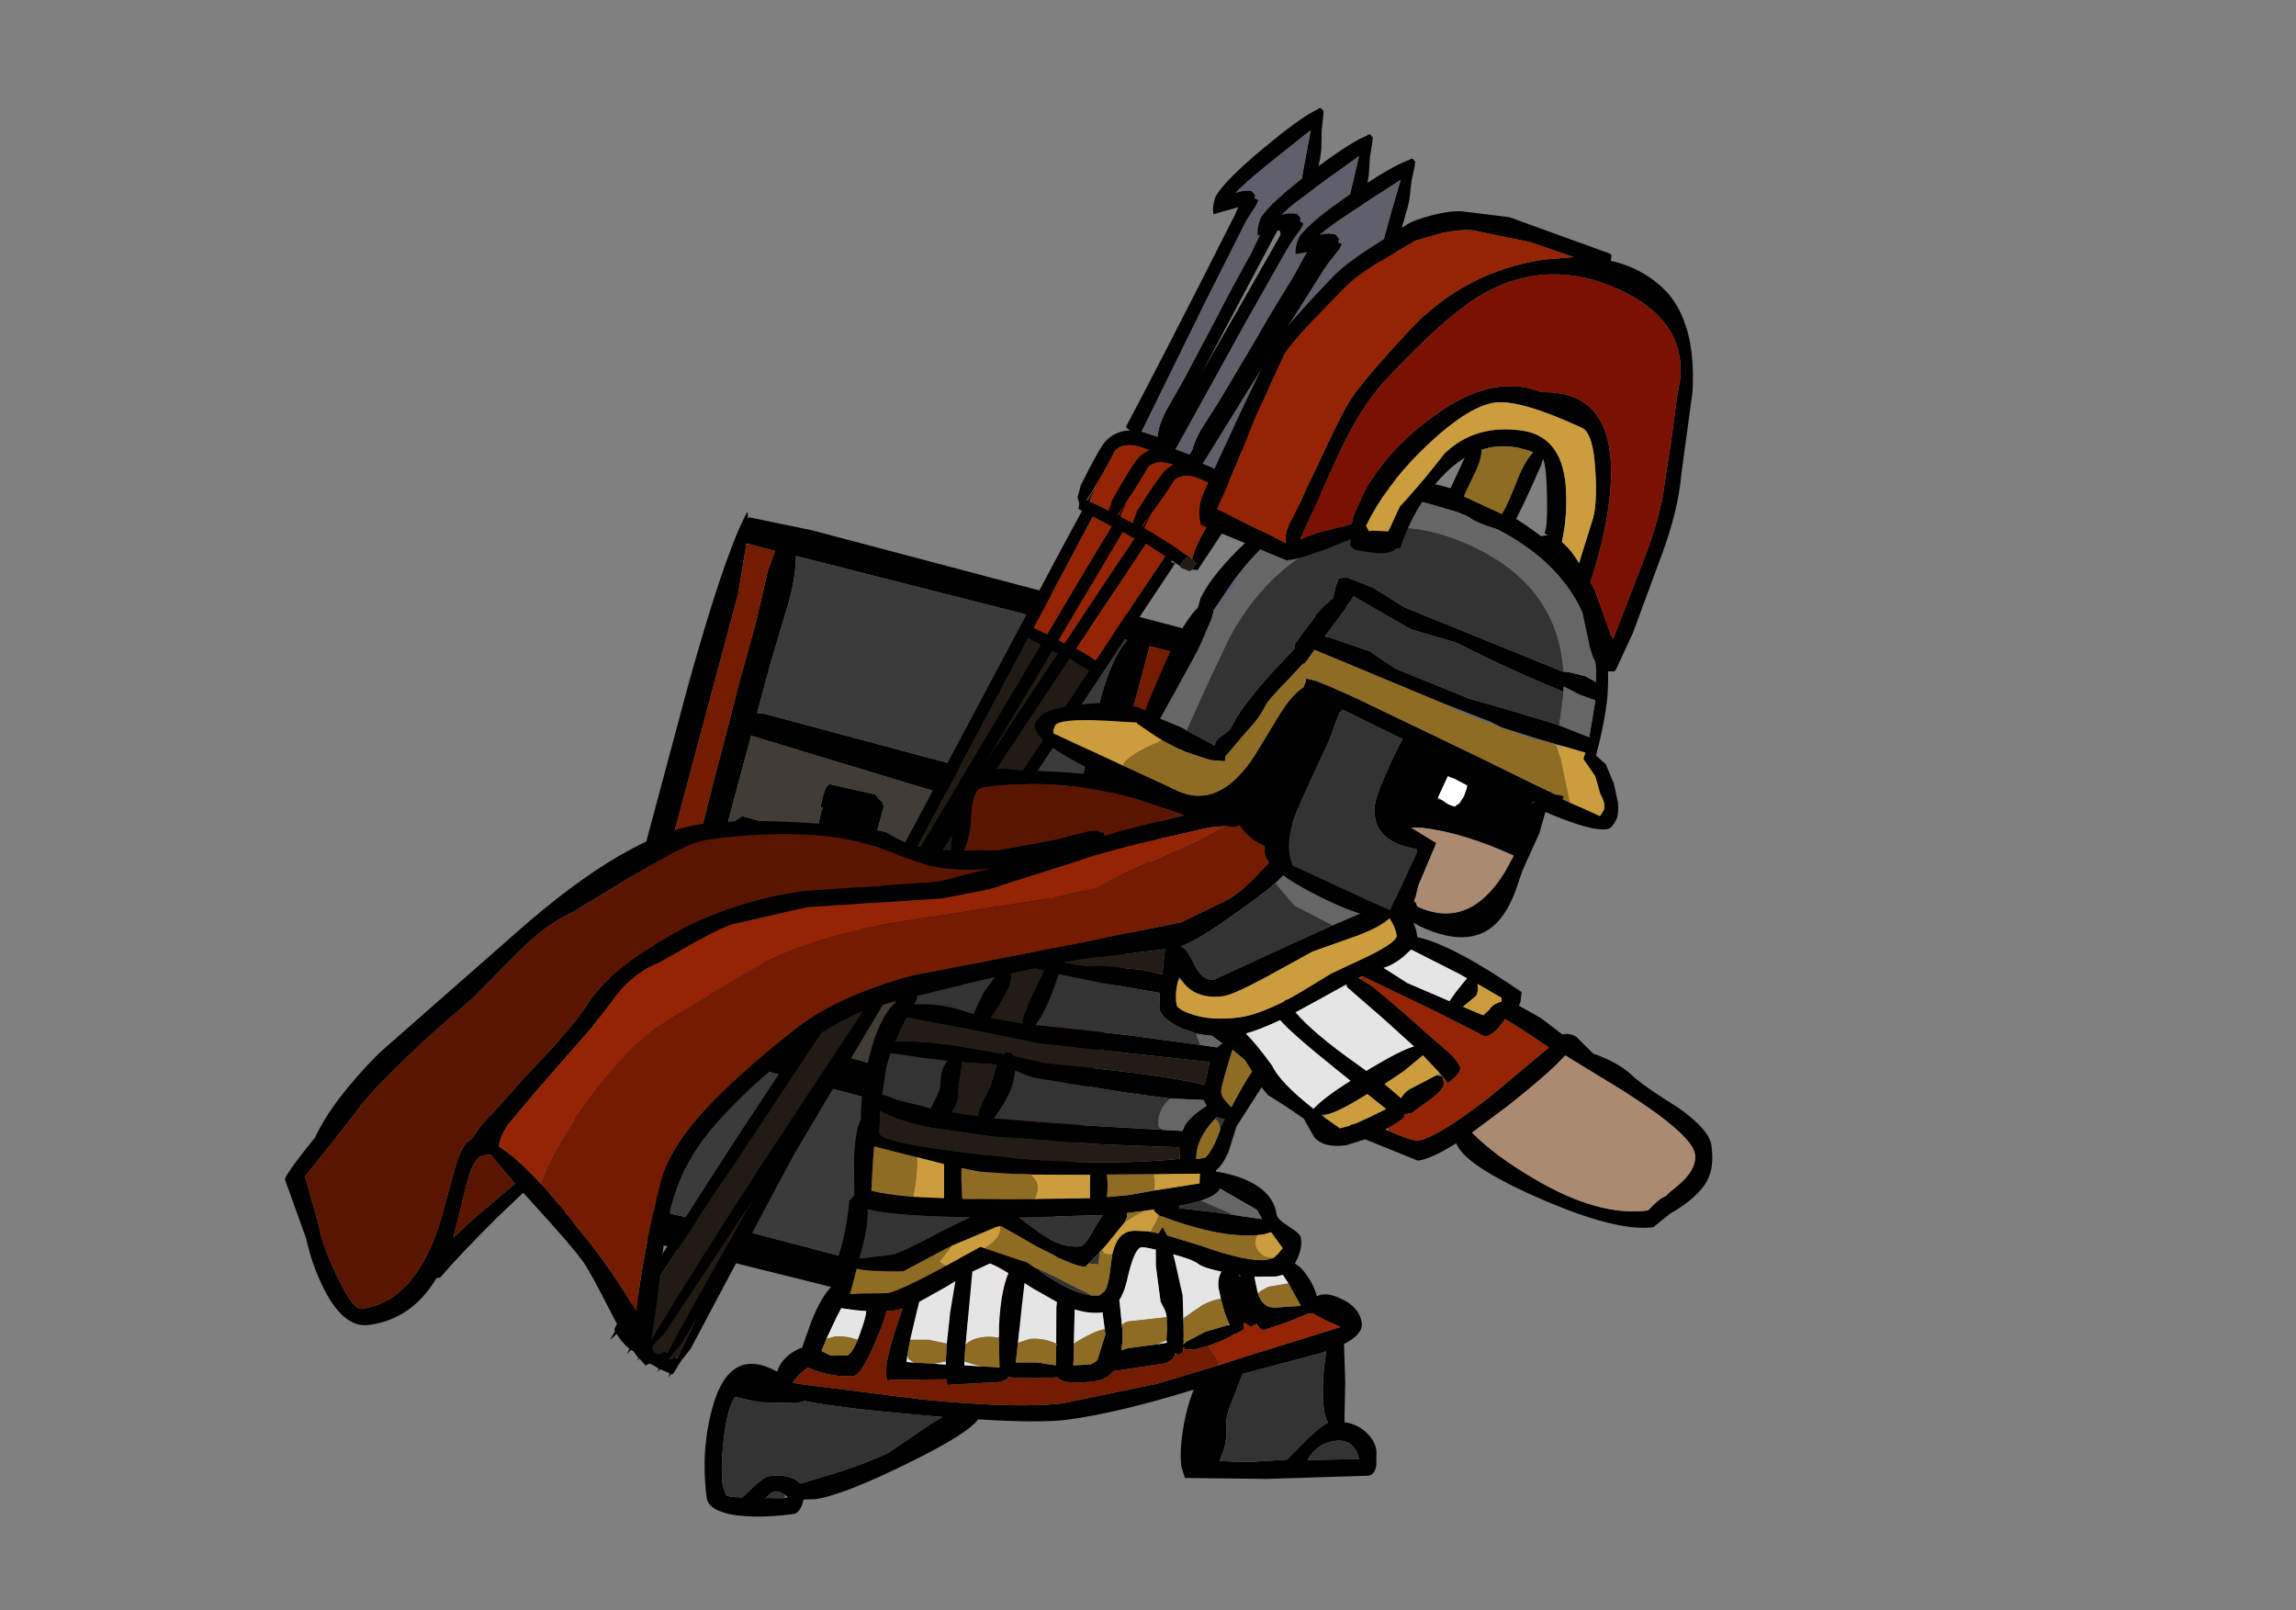 <?xml version="1.0" encoding="UTF-8" standalone="no"?>
<svg xmlns:ffdec="https://www.free-decompiler.com/flash" xmlns:xlink="http://www.w3.org/1999/xlink" ffdec:objectType="frame" height="209.35px" width="298.55px" xmlns="http://www.w3.org/2000/svg">
  <rect width="100%" height="100%" fill="#808080" stroke="none"/>
  <g transform="matrix(1.0, 0.0, 0.0, 1.0, 140.15, 193.55)">
    <use ffdec:characterId="196" height="60.5" transform="matrix(1.546, 0.414, -0.414, 1.546, -44.309, -128.199)" width="40.25" xlink:href="#shape0"/>
    <use ffdec:characterId="209" height="222.7" transform="matrix(0.736, 0.391, -0.391, 0.736, 25.702, -182.646)" width="15.5" xlink:href="#shape1"/>
    <use ffdec:characterId="209" height="222.7" transform="matrix(0.717, 0.426, -0.426, 0.717, 32.279, -179.499)" width="15.5" xlink:href="#shape1"/>
    <use ffdec:characterId="209" height="222.7" transform="matrix(0.695, 0.461, -0.461, 0.695, 37.999, -176.613)" width="15.5" xlink:href="#shape1"/>
    <use ffdec:characterId="210" height="97.5" transform="matrix(1.048, -0.137, 0.13, 0.991, -108.427, -80.837)" width="174.55" xlink:href="#shape2"/>
    <use ffdec:characterId="211" height="92.0" transform="matrix(0.905, 0.419, -0.419, 0.905, 30.907, -178.299)" width="74.05" xlink:href="#shape3"/>
  </g>
  <defs>
    <g id="shape0" transform="matrix(1.0, 0.0, 0.0, 1.0, 12.9, 30.5)">
      <path d="M27.0 -30.0 L27.0 -29.8 27.0 -29.5 27.2 -28.15 27.1 -28.0 26.65 -28.0 26.65 -27.95 27.05 -23.85 27.05 26.15 27.0 26.25 27.25 26.4 27.35 26.55 Q26.65 27.55 26.55 28.85 L26.35 28.85 26.05 29.5 25.95 28.9 24.45 28.95 Q10.85 29.0 -10.4 29.5 L-11.15 29.25 -11.4 28.4 Q-11.7 29.7 -11.9 30.0 -12.7 24.65 -12.85 15.95 L-12.9 0.95 -12.9 -15.0 Q-12.8 -25.7 -12.0 -29.55 L-11.9 -30.0 -11.75 -29.65 -11.75 -29.6 -11.75 -29.55 -11.7 -29.45 -11.65 -29.6 -6.45 -29.9 25.95 -30.0 26.05 -30.5 26.2 -30.05 26.2 -30.0 27.0 -30.0 M22.5 -27.9 L22.5 26.35 25.65 26.2 Q25.2 21.65 25.1 15.45 L25.05 0.45 25.05 -15.5 Q25.1 -23.8 25.65 -27.95 L22.5 -27.9 M20.0 -15.55 L19.75 -23.0 Q19.8 -26.35 20.6 -27.9 L-7.15 -27.55 Q-6.75 -25.95 -6.75 -23.95 L-6.9 -18.35 -6.9 -14.4 -6.4 -14.5 20.05 -14.5 20.0 -15.55 M-6.6 -5.25 L-5.9 -6.0 0.25 -6.0 0.25 -6.8 0.2 -8.1 0.25 -8.35 0.05 -8.35 0.0 -9.15 0.05 -10.0 0.25 -10.35 4.1 -10.5 4.3 -10.35 4.4 -10.25 4.8 -10.05 5.0 -9.75 5.0 -6.0 10.6 -6.0 11.0 -7.4 11.0 -7.75 11.45 -7.95 11.5 -8.0 11.55 -8.0 Q14.0 -8.95 14.75 -6.05 L14.75 -6.0 20.3 -6.0 20.1 -12.4 8.5 -12.0 -6.9 -12.5 -6.9 -7.1 -6.9 -5.3 -6.85 -4.35 -6.6 -5.25 M5.0 -2.1 L4.95 2.25 4.85 3.1 7.1 3.1 10.5 3.1 10.5 0.5 10.55 0.5 10.5 -2.3 10.5 -3.5 7.0 -3.5 5.0 -3.5 5.0 -2.1 M15.0 -1.5 L15.0 2.05 14.9 2.65 15.0 3.15 17.6 3.25 20.5 3.5 20.35 -3.7 15.0 -3.55 15.0 -1.5 M-6.4 12.4 Q-6.35 11.4 -3.05 11.05 3.0 10.35 20.45 11.0 L20.5 6.0 15.75 5.55 14.8 5.5 14.65 5.75 Q14.1 6.5 12.5 6.5 L11.0 6.25 11.0 5.35 4.65 5.25 4.4 5.25 4.3 5.5 4.35 5.5 4.6 5.5 5.0 6.5 4.15 7.1 Q3.35 7.5 2.5 7.5 L0.0 7.25 0.0 5.25 -2.3 5.25 -6.7 4.95 -6.5 12.35 -6.4 15.3 -6.5 26.8 3.0 26.5 20.9 26.4 Q20.35 24.6 20.35 22.4 L20.5 16.8 20.45 13.55 20.45 13.5 20.45 13.35 20.0 13.5 -6.05 13.5 -6.2 13.35 -6.4 12.4 M0.0 -3.65 L-0.3 -3.65 -6.85 -4.05 -6.75 3.6 -3.0 3.25 0.0 3.15 0.0 -3.65 M-10.9 -27.5 L-11.3 -27.5 -11.3 -27.45 -10.9 -23.35 -10.9 26.65 -11.05 27.05 -10.85 27.05 -8.1 26.9 Q-8.55 25.4 -8.55 23.35 L-8.4 18.05 -8.45 12.85 -8.4 7.55 Q-8.9 -2.1 -8.9 -12.85 L-8.95 -16.55 -8.9 -21.6 -9.05 -25.75 -8.9 -27.5 -10.9 -27.5" fill="#000000" fill-rule="evenodd" stroke="none"/>
      <path d="M4.6 5.5 L4.35 5.5 4.4 5.25 4.65 5.25 4.6 5.5 M-6.5 12.35 L-6.4 12.4 -6.5 12.35" fill="#71695b" fill-rule="evenodd" stroke="none"/>
      <path d="M20.0 -15.55 L20.05 -14.5 -6.4 -14.5 -6.9 -14.4 -6.9 -18.35 -6.75 -23.95 Q-6.75 -25.95 -7.15 -27.55 L20.6 -27.9 Q19.8 -26.35 19.75 -23.0 L20.0 -15.55 M15.0 -1.5 L15.0 -3.55 20.35 -3.7 20.5 3.5 17.6 3.25 15.0 3.15 14.9 2.65 15.0 2.05 15.0 -1.5 M5.0 -2.1 L5.0 -3.5 7.0 -3.5 10.5 -3.5 10.5 -2.3 10.55 0.5 10.5 0.5 10.5 3.1 7.1 3.1 4.85 3.1 4.95 2.25 5.0 -2.1 M-6.4 12.4 L-6.2 13.35 -6.05 13.5 20.0 13.5 20.45 13.5 20.45 13.55 20.5 16.8 20.35 22.4 Q20.35 24.6 20.9 26.4 L3.0 26.5 -6.5 26.8 -6.4 15.3 -6.5 12.35 -6.4 12.4 M0.0 -3.65 L0.0 3.15 -3.0 3.25 -6.75 3.6 -6.85 -4.05 -0.3 -3.65 0.0 -3.65" fill="#3b3b3b" fill-rule="evenodd" stroke="none"/>
      <path d="M-6.9 -5.3 L-6.9 -7.1 -6.9 -12.5 8.5 -12.0 20.1 -12.4 20.3 -6.0 14.75 -6.0 14.75 -6.05 Q14.0 -8.95 11.55 -8.0 L11.5 -8.0 11.45 -7.95 11.0 -7.75 11.0 -7.4 10.6 -6.0 5.0 -6.0 5.0 -9.75 4.8 -10.05 4.4 -10.25 4.3 -10.35 4.1 -10.5 0.25 -10.35 0.05 -10.0 0.0 -9.15 0.05 -8.35 0.25 -8.35 0.2 -8.1 0.25 -6.8 0.25 -6.0 -5.9 -6.0 -6.6 -5.25 -6.9 -5.3 M4.65 5.25 L11.0 5.35 11.0 6.25 12.5 6.5 Q14.1 6.5 14.65 5.75 L14.8 5.5 15.75 5.55 20.5 6.0 20.45 11.0 Q3.0 10.35 -3.05 11.05 -6.35 11.4 -6.4 12.4 L-6.5 12.35 -6.7 4.95 -2.3 5.25 0.0 5.25 0.0 7.25 2.5 7.5 Q3.35 7.5 4.15 7.1 L5.0 6.5 4.6 5.5 4.65 5.25" fill="#413d34" fill-rule="evenodd" stroke="none"/>
      <path d="M22.5 -27.9 L25.65 -27.95 Q25.1 -23.8 25.05 -15.5 L25.05 0.45 25.1 15.45 Q25.2 21.65 25.65 26.2 L22.5 26.35 22.5 -27.9 M-11.3 -27.45 L-10.9 -27.5 -8.9 -27.5 -9.05 -25.75 -8.9 -21.6 -8.95 -16.55 -8.9 -12.85 Q-8.9 -2.1 -8.4 7.55 L-8.45 12.85 -8.4 18.05 -8.55 23.35 Q-8.55 25.4 -8.1 26.9 L-10.85 27.05 -10.9 26.65 -10.9 -23.35 -11.3 -27.45" fill="#731c02" fill-rule="evenodd" stroke="none"/>
    </g>
    <g id="shape1" transform="matrix(1.0, 0.0, 0.0, 1.0, 10.0, 160.0)">
      <path d="M2.9 -87.0 L1.2 -87.0 1.5 -86.75 2.0 -86.95 2.0 57.1 1.6 59.3 1.5 60.3 1.5 60.7 1.4 61.95 1.2 61.95 1.0 62.7 0.95 62.0 -0.75 62.15 Q-2.45 62.15 -4.15 61.3 L-4.5 62.7 -4.6 61.1 -4.85 60.9 -5.0 59.95 -4.65 59.9 Q-5.25 47.25 -5.45 24.65 L-5.5 -10.9 -5.5 -21.65 -5.45 -80.15 -5.4 -87.0 -6.0 -87.0 -6.35 -87.85 -7.0 -88.55 -7.45 -90.45 -7.5 -93.5 Q-7.5 -97.3 -7.3 -98.15 -6.75 -100.4 -4.7 -101.6 L-5.5 -101.75 Q-5.5 -114.1 -6.0 -139.05 L-6.1 -140.3 -6.6 -139.8 -9.0 -137.5 Q-9.45 -138.05 -9.75 -138.95 L-10.0 -140.0 Q-10.0 -142.85 -6.8 -150.6 -4.4 -156.45 -2.8 -158.9 L-2.3 -159.6 -2.25 -159.85 -2.1 -159.85 -2.0 -160.0 -1.65 -159.85 -1.4 -159.8 -1.0 -158.9 -0.25 -157.0 1.1 -154.35 1.65 -152.9 1.8 -152.3 2.15 -151.3 2.3 -150.75 Q5.5 -141.65 5.5 -140.05 L5.3 -138.35 Q5.5 -138.0 4.25 -138.0 3.35 -138.0 1.55 -139.85 L1.0 -140.4 1.0 -102.6 Q2.05 -102.35 2.9 -101.65 5.2 -99.75 5.5 -95.5 L5.5 -88.0 5.1 -87.8 4.75 -87.55 4.75 -88.05 Q4.75 -89.3 4.6 -88.65 L3.8 -89.0 Q3.0 -91.25 2.9 -95.45 2.7 -100.35 1.25 -100.35 -4.6 -100.35 -5.25 -97.7 -5.2 -94.25 -5.4 -91.05 L-5.55 -88.8 -5.4 -88.85 -5.35 -91.1 -5.25 -90.75 -5.15 -89.3 -5.0 -88.85 Q-2.2 -89.1 3.55 -89.0 L3.65 -88.9 3.05 -88.7 Q2.8 -88.45 2.8 -87.65 L2.9 -87.0 M-2.95 -102.3 L-0.4 -102.75 Q-1.15 -104.35 -1.15 -107.05 L-1.0 -112.35 -1.0 -122.5 -1.05 -126.95 -1.0 -133.0 Q-0.9 -134.35 -1.1 -138.25 -1.1 -141.0 -0.4 -142.35 L-0.5 -142.6 -0.4 -143.2 0.5 -143.5 Q1.3 -143.5 1.6 -143.1 2.1 -142.45 2.8 -142.1 L0.0 -150.6 -1.75 -156.2 -3.8 -151.5 Q-6.85 -144.6 -7.5 -142.1 -6.5 -143.15 -5.5 -143.5 L-4.75 -143.25 Q-4.55 -143.15 -4.5 -142.7 L-3.85 -142.75 Q-3.7 -142.1 -3.85 -140.9 L-4.0 -139.0 -3.7 -124.85 -3.0 -102.6 -3.05 -102.3 -2.95 -102.3 M0.1 -87.0 L-3.5 -87.0 -3.5 -67.35 0.05 -67.5 0.05 -80.15 0.1 -87.0 M0.85 59.3 Q0.25 46.7 0.05 24.65 L0.0 -10.9 0.0 -21.65 0.05 -65.5 -3.5 -65.5 -3.5 57.1 -3.9 59.3 -3.95 60.0 -3.25 60.1 -0.9 60.3 Q-0.2 60.3 0.1 59.85 0.35 59.3 0.5 59.3 L0.85 59.45 0.85 59.3" fill="#000000" fill-rule="evenodd" stroke="none"/>
      <path d="M-3.0 -102.6 L-3.7 -124.85 -4.0 -139.0 -3.85 -140.9 Q-3.7 -142.1 -3.85 -142.75 L-4.5 -142.7 Q-4.55 -143.15 -4.75 -143.25 L-5.5 -143.5 Q-6.5 -143.15 -7.5 -142.1 -6.85 -144.6 -3.8 -151.5 L-1.75 -156.2 0.0 -150.6 2.8 -142.1 Q2.1 -142.45 1.6 -143.1 1.3 -143.5 0.5 -143.5 L-0.4 -143.2 -0.5 -142.6 -0.4 -142.35 Q-1.1 -141.0 -1.1 -138.25 -0.9 -134.35 -1.0 -133.0 L-1.05 -126.95 -1.0 -122.5 -1.0 -112.35 -1.15 -107.05 Q-1.15 -104.35 -0.4 -102.75 L-2.95 -102.3 -3.0 -102.6" fill="#60606c" fill-rule="evenodd" stroke="none"/>
      <path d="M2.9 -87.0 L2.8 -87.65 Q2.8 -88.45 3.05 -88.7 L3.65 -88.9 3.8 -89.0 4.6 -88.65 Q4.75 -89.3 4.75 -88.05 L4.75 -87.55 4.55 -87.15 3.8 -87.0 3.1 -86.85 2.9 -87.0 M0.5 59.3 Q0.35 59.3 0.1 59.85 -0.2 60.3 -0.9 60.3 L-3.25 60.1 -3.95 60.0 -3.9 59.3 -3.5 57.1 -3.5 -65.5 0.05 -65.5 0.0 -21.65 0.0 -10.9 0.05 24.65 Q0.25 46.7 0.85 59.3 L0.5 59.3" fill="#211b14" fill-rule="evenodd" stroke="none"/>
      <path d="M3.65 -88.9 L3.55 -89.0 Q-2.2 -89.1 -5.0 -88.85 L-5.15 -89.3 -5.25 -90.75 -5.35 -91.1 -5.4 -91.05 Q-5.2 -94.25 -5.25 -97.7 -4.6 -100.35 1.25 -100.35 2.7 -100.35 2.9 -95.45 3.0 -91.25 3.8 -89.0 L3.65 -88.9 M0.1 -87.0 L0.05 -80.15 0.05 -67.5 -3.5 -67.35 -3.5 -87.0 0.1 -87.0" fill="#942403" fill-rule="evenodd" stroke="none"/>
    </g>
    <g id="shape2" transform="matrix(1.0, 0.0, 0.0, 1.0, 106.0, 38.7)">
      <path d="M14.9 -27.4 L12.4 -27.5 7.9 -27.05 3.35 -26.6 -2.2 -25.8 -7.5 -24.75 -15.4 -23.25 -21.35 -22.85 -37.9 -24.0 -42.3 -23.55 -46.75 -23.1 Q-48.05 -23.1 -52.4 -21.3 L-56.75 -19.4 Q-60.05 -18.5 -62.5 -16.0 L-66.1 -12.15 -74.15 -4.65 -77.85 -1.05 Q-79.0 0.3 -79.4 1.65 -77.55 3.25 -75.15 6.75 L-74.4 7.85 -73.55 9.2 -73.35 9.55 -73.3 9.65 -70.05 15.25 Q-68.0 18.85 -66.15 23.1 L-65.25 25.25 Q-63.65 18.3 -60.35 9.3 -58.8 4.9 -53.3 0.1 -49.3 -3.4 -41.65 -8.3 -35.8 -12.05 -26.2 -13.4 L-5.75 -14.75 7.45 -15.75 13.25 -17.8 Q15.1 -18.45 18.15 -21.15 L21.75 -24.2 21.3 -25.3 Q20.55 -26.4 18.35 -26.95 L14.9 -27.4 M9.5 -29.5 L4.8 -32.0 Q-4.55 -36.5 -14.5 -36.5 -15.9 -36.5 -16.45 -33.1 -16.95 -30.0 -17.95 -28.65 L-18.65 -28.75 -13.55 -28.15 -6.9 -28.5 -2.35 -29.05 -1.3 -28.95 -0.75 -28.6 Q-0.55 -28.95 -0.5 -28.2 L1.4 -28.55 9.5 -29.5 M13.5 -29.5 Q22.1 -29.15 23.8 -24.85 L30.3 -19.05 Q36.0 -13.7 36.0 -10.25 L36.0 -9.85 Q40.15 -8.3 47.85 -1.0 L47.55 0.25 47.3 0.7 49.75 2.65 52.15 5.15 Q53.15 5.05 53.85 5.75 L55.6 8.15 Q58.55 9.7 60.1 11.75 61.25 13.2 65.2 16.65 68.55 19.95 68.55 22.0 68.55 24.85 67.5 26.4 66.15 28.45 62.4 30.1 L60.15 31.55 Q55.5 31.55 46.4 25.7 38.1 20.35 37.45 17.4 34.15 19.0 32.5 19.0 L26.4 15.35 24.0 15.8 Q21.1 15.8 20.2 14.15 L19.25 11.65 17.3 9.8 15.25 8.0 14.6 6.9 10.9 11.55 9.55 14.65 Q8.6 16.3 7.7 16.85 L7.7 17.0 Q10.75 17.95 12.5 19.55 14.4 21.3 14.4 23.55 14.4 24.2 15.7 25.3 17.0 26.45 17.0 27.0 17.0 28.5 16.0 29.95 L15.85 30.2 Q16.65 30.85 17.2 32.1 17.85 33.4 18.0 34.8 19.0 34.35 20.5 35.25 23.05 36.75 23.05 39.0 23.05 40.45 20.55 41.4 L20.1 46.25 19.35 51.5 Q20.75 51.9 21.7 53.0 22.8 54.3 22.8 55.75 L22.55 57.6 Q22.2 58.8 21.4 58.8 L8.95 57.5 -1.0 56.0 -1.25 54.5 Q-1.25 51.9 0.1 47.95 0.8 46.0 1.5 44.75 -8.15 46.5 -14.5 46.5 -17.7 46.5 -25.3 44.95 -26.7 46.6 -34.2 49.3 -43.05 52.5 -46.5 52.5 L-47.85 52.35 -48.15 53.05 Q-48.7 54.05 -49.3 54.05 -53.6 54.05 -56.5 53.2 -59.65 52.2 -59.65 50.5 -59.65 44.15 -57.4 38.7 -54.35 31.3 -49.05 35.4 L-48.75 34.85 Q-47.8 33.35 -45.75 32.75 L-45.65 32.85 -45.65 32.8 -44.05 29.5 Q-42.4 26.35 -40.85 25.2 -40.6 23.55 -39.95 22.1 -38.3 18.5 -37.5 14.55 -37.4 14.55 -36.85 14.0 L-36.8 14.05 -36.8 14.0 -36.25 9.2 Q-35.6 5.35 -34.8 4.35 -34.35 0.65 -32.75 -3.7 -30.85 -8.8 -28.45 -10.4 L-31.25 -10.0 Q-36.3 -9.05 -42.65 -5.1 -47.4 -2.15 -51.65 1.6 -55.5 4.9 -57.75 8.9 -59.45 11.95 -60.65 16.3 L-62.75 25.0 -63.95 29.35 -63.75 31.0 -63.85 31.9 -64.25 32.1 -65.0 32.4 -65.75 31.2 -65.85 31.2 -65.85 31.1 Q-66.95 29.05 -68.25 25.3 -70.3 19.15 -71.05 17.75 -72.2 15.55 -75.9 9.95 L-77.15 8.05 -80.65 10.75 Q-86.05 15.1 -88.65 17.6 L-89.1 17.6 Q-92.75 22.5 -98.1 22.5 -101.35 22.5 -103.15 16.6 -104.1 13.6 -104.35 10.35 L-106.0 2.35 Q-106.0 1.8 -102.0 -2.25 L-101.65 -2.6 Q-98.95 -7.1 -92.55 -12.35 L-73.8 -25.65 Q-58.6 -36.5 -49.3 -36.5 -44.55 -36.5 -36.7 -34.9 -29.7 -33.45 -27.1 -32.3 -25.8 -31.15 -24.3 -30.35 -22.75 -29.5 -19.55 -28.9 L-19.5 -28.9 -18.9 -31.85 -18.05 -35.05 Q-16.8 -37.6 -16.1 -38.05 -14.25 -39.35 -9.75 -38.05 -0.75 -36.6 4.7 -34.45 9.4 -32.55 12.95 -29.5 L13.5 -29.5 M19.55 -19.2 L19.1 -18.9 Q17.35 -17.7 12.25 -14.9 8.9 -13.1 7.05 -12.65 L7.05 -12.55 Q7.6 -12.55 8.35 -10.15 9.05 -7.8 10.55 -7.8 L19.95 -10.9 25.85 -12.8 31.7 -14.55 28.25 -18.0 Q23.0 -22.3 23.0 -22.9 L23.0 -23.1 22.95 -22.95 Q22.45 -21.35 19.55 -19.2 M6.55 -8.25 L6.35 -8.7 6.3 -8.6 6.2 -8.4 Q5.55 -6.9 5.55 -5.25 5.55 -4.55 7.35 -3.65 9.65 -2.5 13.0 -2.5 15.1 -2.5 18.6 -3.75 L19.0 -4.0 19.05 -3.95 19.8 -4.25 Q20.7 -4.6 24.9 -6.6 L29.8 -8.25 Q33.5 -9.6 33.5 -10.4 33.5 -11.5 32.9 -12.75 31.85 -11.85 28.75 -11.05 L23.0 -9.75 16.7 -7.15 Q12.55 -5.5 11.4 -5.5 7.9 -5.5 6.55 -8.25 M4.3 -9.35 L5.05 -12.55 -5.1 -12.65 -7.5 -12.55 Q-5.3 -11.65 -3.15 -11.5 L1.8 -10.3 4.3 -9.35 M7.8 0.4 L9.8 1.0 10.5 0.55 9.35 -0.6 Q8.35 -0.8 7.5 -1.15 L5.75 -2.1 Q3.4 -3.7 3.4 -5.05 L3.7 -7.0 -3.9 -9.5 -8.35 -11.1 Q-10.45 -6.45 -12.0 -4.95 L-9.1 -4.25 -0.75 -2.05 7.8 0.4 M13.55 -0.3 Q14.6 1.1 16.25 4.3 16.9 6.55 20.6 10.55 21.9 9.35 25.55 7.55 L24.05 5.9 Q18.9 0.2 17.95 -1.45 15.25 -0.55 13.55 -0.3 M28.35 -5.45 L29.85 -4.15 33.35 -0.05 36.5 3.8 Q39.15 6.7 39.15 7.75 39.15 8.45 37.4 9.5 L36.85 8.55 36.55 8.05 34.8 5.5 32.15 7.25 29.65 8.55 31.45 10.65 Q31.85 10.05 32.6 9.65 L36.1 8.3 36.7 8.5 Q36.9 8.6 36.9 9.4 36.9 10.2 35.1 11.25 L32.5 12.75 31.65 12.8 31.5 12.95 31.55 13.1 Q31.25 13.5 29.35 14.3 L29.0 14.4 29.45 14.7 Q32.15 16.4 32.85 16.4 35.1 16.4 42.2 12.05 L50.3 6.6 47.15 3.7 45.4 2.2 45.0 2.65 Q43.75 4.1 42.65 4.1 L37.05 0.05 28.65 -5.75 28.15 -5.55 28.35 -5.45 M26.65 -4.55 L26.65 -5.0 26.5 -4.9 22.65 -3.3 19.95 -2.2 Q21.8 0.8 26.4 5.3 L27.65 6.55 28.05 6.35 Q32.3 4.4 33.85 4.2 L30.55 0.1 26.65 -4.55 M34.0 -7.55 Q32.6 -6.65 31.4 -6.45 L34.05 -4.1 38.9 -1.05 39.9 -2.2 41.4 -3.7 40.45 -4.45 35.05 -8.35 34.0 -7.55 M45.25 -0.1 L45.3 -0.6 42.6 -2.8 Q42.6 -1.7 42.2 -1.25 L40.45 -0.1 42.8 1.35 43.65 0.7 Q44.05 0.15 44.9 -0.05 L45.25 -0.1 M52.15 7.9 Q50.25 9.7 44.35 13.45 L39.55 16.3 Q41.95 19.65 46.4 23.3 53.65 29.3 59.75 29.3 L60.7 28.55 Q61.6 27.85 62.15 27.75 62.75 27.25 63.65 26.7 66.4 24.9 66.4 22.85 66.4 20.3 58.65 13.45 L52.15 7.9 M22.05 11.5 L21.45 11.45 21.75 11.8 23.5 13.5 24.75 13.35 24.75 13.25 25.5 13.15 27.35 12.55 29.45 11.8 27.4 9.55 Q23.35 11.5 22.05 11.5 M10.7 3.8 Q9.6 6.4 9.6 6.85 9.6 7.55 10.15 8.3 L10.6 8.95 Q12.5 6.1 13.7 4.7 L13.0 3.1 11.65 1.55 10.7 3.8 M7.75 5.45 L8.5 3.25 8.65 2.75 -11.4 -2.4 -27.5 -8.1 -27.85 -7.65 -29.35 -5.15 Q-26.8 -5.05 -21.9 -3.6 L-16.3 -1.75 -16.0 -2.0 -15.3 -1.75 -15.1 -1.3 -11.75 0.0 -3.1 2.25 Q4.65 4.3 7.7 5.65 L7.75 5.45 M1.8 10.7 L4.25 11.2 4.65 10.5 Q5.5 9.4 7.6 8.35 L7.3 7.55 3.25 6.8 -2.0 5.3 -12.5 2.0 Q-13.45 1.7 -15.15 0.6 L-15.2 0.55 -15.2 0.6 Q-15.45 1.8 -16.0 2.9 -16.75 4.35 -18.55 6.4 L-7.25 8.9 1.8 10.7 M8.9 11.45 L9.6 10.4 9.55 10.4 8.6 9.95 8.4 10.2 7.7 10.85 Q5.65 12.95 5.5 15.05 L5.55 15.05 6.55 15.05 Q7.55 14.4 8.9 11.65 L8.9 11.45 M-0.1 18.4 L5.5 18.25 5.7 17.0 0.05 16.3 -5.65 15.55 Q-5.65 16.7 -6.0 18.45 L-3.6 18.55 -3.1 18.55 -0.1 18.4 M3.6 13.25 L-5.9 11.55 -19.4 8.6 -26.8 6.4 Q-30.15 5.15 -32.3 3.55 L-32.75 6.35 Q-32.75 7.45 -24.1 9.9 L-20.3 10.95 Q-7.65 14.35 3.5 14.75 L3.5 14.65 3.6 13.25 M5.4 20.5 L3.65 20.75 2.6 20.8 2.65 21.0 2.6 21.1 7.35 22.35 10.15 23.2 12.35 23.85 12.55 23.9 12.1 22.65 9.45 20.5 7.9 19.25 7.85 19.3 7.85 19.35 Q7.35 20.1 5.4 20.5 M-1.6 23.55 L-0.3 24.0 0.3 23.25 0.7 24.4 4.55 26.25 Q10.1 29.25 12.5 29.25 L13.35 29.1 13.9 28.7 14.6 28.0 13.45 25.75 12.55 25.9 11.75 25.9 Q8.35 25.7 4.3 23.85 2.25 22.95 0.45 21.9 L0.15 21.8 0.0 21.6 -0.15 21.5 -0.5 21.0 -0.45 20.85 -1.55 20.85 -2.85 20.85 -3.85 20.85 -3.85 21.1 Q-3.85 21.45 -4.35 22.1 L-4.4 22.15 -4.45 22.2 -7.05 24.8 -7.75 25.4 -9.3 26.7 -9.75 27.05 Q-10.5 27.05 -12.7 25.6 L-13.35 25.1 -15.2 23.75 -19.4 20.4 -19.5 20.4 -19.55 20.4 -19.75 20.4 -19.95 20.45 -20.05 20.45 -25.35 22.0 -25.7 22.1 -26.75 22.5 -32.05 24.6 Q-36.6 24.0 -37.7 23.45 L-37.7 23.5 -38.9 26.6 -34.35 27.15 Q-33.1 27.15 -27.6 24.95 L-26.75 24.6 -22.25 22.75 -21.75 23.0 -16.8 25.55 -15.85 26.45 -15.8 26.45 -15.35 26.9 Q-11.85 30.3 -9.4 30.9 L-9.0 30.95 -8.6 31.0 -8.5 31.0 -7.8 30.55 -7.65 30.35 Q-7.1 29.45 -6.6 27.15 L-6.25 25.85 Q-5.35 23.25 -3.6 23.25 L-3.5 23.25 -3.45 23.25 -3.35 23.25 -3.3 23.25 -3.25 23.25 -2.65 23.35 -1.6 23.55 M10.85 33.4 Q11.2 35.45 12.85 35.55 L15.9 35.75 15.25 34.0 14.75 32.65 14.2 31.45 13.35 31.55 10.7 31.2 10.75 32.1 10.85 33.4 M4.85 42.05 L7.6 41.5 20.4 39.15 18.7 38.05 17.2 36.9 16.55 36.9 14.1 37.6 11.0 38.25 Q10.6 38.25 10.2 37.3 L9.5 37.6 8.7 36.95 8.5 37.85 7.4 38.35 7.35 38.2 Q6.85 38.6 5.2 39.05 L3.95 39.35 2.15 39.6 1.1 39.4 0.9 39.05 0.8 39.75 0.15 40.0 -0.2 39.7 Q-0.45 40.95 -2.4 40.9 L-7.1 41.0 -8.0 41.0 Q-8.95 42.0 -10.4 42.0 -14.35 42.0 -14.95 40.85 L-15.3 40.85 -19.5 40.35 -20.95 40.0 -21.05 40.25 -22.05 40.5 -28.35 40.0 Q-28.5 40.5 -28.5 39.25 L-35.5 38.35 Q-35.8 38.85 -35.8 37.6 -35.8 36.2 -33.85 31.8 L-32.75 29.4 -33.75 29.5 -34.75 29.45 Q-34.95 30.35 -36.75 33.55 -38.85 37.25 -39.75 37.25 -41.45 37.25 -43.8 36.2 L-45.25 35.4 -45.8 35.75 Q-46.75 36.35 -47.3 37.1 L-47.35 37.1 -46.1 37.5 -31.75 41.45 Q-20.15 44.3 -14.6 44.3 L-3.25 43.4 -3.15 43.4 -3.05 43.4 -3.0 43.4 4.5 42.1 4.85 42.05 M8.8 30.7 L8.95 31.0 9.0 30.8 8.8 30.7 M6.25 33.5 L6.15 32.05 Q6.15 30.85 6.75 30.0 4.6 29.2 4.05 28.6 3.45 27.95 1.15 26.95 L1.25 27.75 1.65 32.4 1.3 36.05 1.15 37.4 1.1 37.85 1.05 38.0 1.05 38.2 1.0 38.6 0.95 38.75 1.1 38.6 1.15 38.6 Q1.3 38.45 1.6 38.35 L3.8 37.5 6.65 37.0 6.9 37.0 6.85 36.85 6.5 35.35 6.25 33.5 M6.35 46.2 Q4.95 48.6 4.9 49.85 4.85 51.2 4.3 52.8 L3.5 54.4 6.8 55.0 11.75 55.35 14.25 53.3 Q16.4 51.55 17.35 51.3 17.05 50.45 17.05 49.5 17.05 47.45 17.7 44.25 L18.25 42.05 17.15 42.25 7.7 43.55 6.35 46.2 M14.25 55.75 L20.55 56.5 Q20.25 53.7 17.85 53.75 15.65 53.75 14.25 55.75 M-95.65 -5.8 L-99.55 -1.75 -103.5 2.25 -103.05 5.55 -102.6 8.85 Q-102.6 11.05 -101.25 15.5 -99.8 20.3 -98.75 20.3 -92.05 20.3 -87.7 10.3 L-84.95 3.4 Q-83.75 0.6 -82.65 0.3 L-81.05 -1.5 -78.8 -3.45 -75.65 -6.35 -71.0 -10.4 Q-67.55 -13.55 -66.25 -15.25 -63.5 -18.75 -56.7 -21.95 -47.85 -26.15 -38.05 -26.15 L-29.7 -25.6 -21.4 -25.1 -15.05 -25.9 Q-19.3 -26.05 -22.25 -27.25 -23.3 -27.65 -27.7 -30.15 -35.1 -34.4 -48.9 -34.4 -51.4 -34.4 -58.6 -31.05 L-66.75 -27.25 Q-70.25 -26.1 -73.85 -23.1 L-80.4 -17.75 Q-90.45 -10.9 -95.65 -5.9 L-95.65 -5.8 M-26.45 -9.65 Q-23.25 -9.35 -20.9 -8.15 L-19.35 -7.4 -17.85 -9.95 -16.2 -11.8 -19.05 -11.5 -26.0 -10.7 -26.0 -10.35 -26.45 -9.65 M-30.1 -3.75 L-30.9 -1.85 -31.8 1.45 Q-31.15 1.7 -30.05 2.4 L-26.65 3.8 -26.1 4.05 -25.55 3.2 Q-24.6 1.85 -24.5 1.0 -24.3 -0.9 -23.3 -1.8 L-26.45 -2.65 -30.1 -3.75 M-21.55 -1.4 L-21.6 -1.4 -21.6 -1.35 Q-21.6 -0.7 -22.05 0.6 L-22.5 2.5 Q-22.5 3.35 -23.15 4.25 L-23.65 4.9 -23.0 5.1 -20.45 5.85 Q-20.1 4.75 -18.4 2.05 L-17.45 -0.2 -17.3 -0.5 -17.35 -0.5 -21.55 -1.4 M-13.5 -5.5 Q-13.5 -6.35 -11.0 -10.25 L-10.05 -11.8 -11.1 -12.25 -14.15 -12.0 -14.15 -11.8 Q-14.15 -10.6 -15.75 -8.6 L-17.35 -6.6 -13.55 -5.35 -13.5 -5.35 -13.5 -5.5 M-14.85 17.5 L-8.1 18.3 -7.9 16.55 -7.7 15.3 -15.05 14.25 -15.05 14.2 -17.25 13.85 -21.25 13.0 -21.5 12.9 -23.3 12.25 -23.5 13.85 -23.7 16.25 -18.55 17.0 -14.85 17.5 M-15.55 21.2 Q-12.65 24.35 -10.0 24.35 -9.45 24.35 -7.85 22.0 L-6.8 20.7 -17.1 19.6 -15.55 21.2 M-29.65 15.15 L-25.9 15.85 -25.35 11.45 -28.55 10.1 -28.95 9.95 -33.6 8.0 -34.0 9.95 -34.65 13.65 Q-33.1 14.35 -29.65 15.15 M-37.2 22.2 L-33.15 22.25 Q-32.25 22.25 -26.95 20.15 L-23.05 18.75 Q-32.4 17.3 -35.4 16.0 -35.55 18.1 -36.7 20.95 L-37.2 22.2 M-21.45 34.75 L-21.2 33.05 Q-20.45 28.75 -19.25 26.6 -21.1 25.05 -21.4 25.05 L-23.65 25.8 -23.65 25.9 -24.8 31.25 -25.75 35.75 -26.05 37.25 -26.1 37.75 -23.9 38.2 -22.15 38.55 -21.85 38.65 -21.85 38.6 -21.45 34.75 M-27.9 34.65 L-27.0 30.75 -25.85 26.75 -27.05 27.3 -30.6 28.8 -31.75 32.0 -32.3 33.55 -32.9 35.5 -33.1 36.35 -32.2 36.55 -29.9 37.0 -28.35 37.35 -28.3 36.95 -27.9 34.65 M-38.7 32.65 L-38.35 31.95 Q-37.4 30.05 -37.2 29.1 L-38.5 28.8 -40.2 28.3 -40.9 29.35 -42.5 32.0 -43.3 33.5 -42.25 34.25 -40.3 34.5 Q-39.7 34.5 -38.7 32.65 M-31.15 44.75 L-29.6 44.05 -34.05 43.0 Q-42.3 41.05 -46.15 39.65 L-47.15 39.8 -51.7 39.05 -54.6 37.95 Q-55.7 39.45 -56.5 42.65 -57.5 46.7 -57.5 49.25 L-57.25 50.5 -56.6 50.8 -55.3 51.05 -53.8 49.9 Q-52.3 48.75 -51.65 48.75 -49.7 48.75 -48.55 49.65 L-47.95 50.25 -42.6 49.3 Q-38.9 48.5 -36.75 47.75 L-31.15 44.75 M-0.65 34.95 Q-0.65 34.35 -0.8 33.85 L-1.15 32.85 -1.15 28.15 -0.9 26.05 Q-2.3 25.5 -2.6 25.5 -3.5 25.5 -4.85 29.4 -5.4 31.0 -6.15 31.95 L-6.25 35.85 -6.45 37.4 -6.7 38.45 -5.9 38.3 -2.3 38.3 -1.05 38.25 -1.05 38.1 -1.0 38.1 -1.05 37.95 -1.05 37.9 -0.8 36.5 -0.65 34.95 M-8.4 36.15 L-8.4 34.8 -8.4 33.25 -8.5 33.25 Q-10.0 33.25 -11.75 32.4 L-12.05 34.45 -12.4 36.8 -12.55 37.95 -12.75 39.25 -12.8 39.35 -12.8 39.6 -10.75 39.75 -10.65 39.75 -10.5 39.7 -10.45 39.65 -10.35 39.65 -10.25 39.6 -10.1 39.5 -10.05 39.5 -10.0 39.45 -9.95 39.45 -9.85 39.35 -9.8 39.35 -8.4 36.15 M-14.55 36.5 L-14.15 33.35 -13.95 31.8 -13.8 31.15 -16.3 29.15 -17.45 28.15 -18.25 31.55 -19.2 35.75 -19.75 38.1 -19.75 38.25 -17.2 38.6 -14.95 39.3 -14.6 36.9 -14.6 36.85 -14.5 36.5 -14.55 36.5 M-86.3 12.6 L-83.75 10.65 -78.0 6.75 -80.5 2.6 -80.45 2.6 -81.35 2.55 Q-82.55 2.55 -83.8 5.65 L-86.35 12.55 -86.4 12.7 -86.3 12.6 M-50.25 51.85 L-49.75 51.8 -49.95 51.5 -50.7 50.95 Q-51.55 50.55 -52.35 51.5 L-52.85 51.5 -52.2 51.55 -50.25 51.85" fill="#000000" fill-rule="evenodd" stroke="none"/>
      <path d="M4.3 -9.35 L1.8 -10.3 -3.15 -11.5 Q-5.3 -11.65 -7.5 -12.55 L-5.1 -12.65 5.05 -12.55 4.3 -9.35 M7.7 5.65 Q4.65 4.3 -3.1 2.25 L-11.75 0.0 -15.1 -1.3 -15.3 -1.75 -16.0 -2.0 -16.3 -1.75 -21.9 -3.6 Q-26.8 -5.05 -29.35 -5.15 L-27.85 -7.65 -27.5 -8.1 -11.4 -2.4 8.65 2.75 8.5 3.25 7.75 5.45 7.7 5.65 M3.6 13.25 L3.5 14.65 3.5 14.75 Q-7.65 14.35 -20.3 10.95 L-24.1 9.9 Q-32.75 7.45 -32.75 6.35 L-32.3 3.55 Q-30.15 5.15 -26.8 6.4 L-19.4 8.6 -5.9 11.55 3.6 13.25 M-21.6 -1.35 L-21.55 -1.4 -17.35 -0.5 -17.45 -0.2 -18.4 2.05 Q-20.1 4.75 -20.45 5.85 L-23.0 5.1 -23.65 4.9 -23.15 4.25 Q-22.5 3.35 -22.5 2.5 L-22.05 0.6 Q-21.6 -0.7 -21.6 -1.35 M-13.55 -5.35 L-17.35 -6.6 -15.75 -8.6 Q-14.15 -10.6 -14.15 -11.8 L-14.15 -12.0 -11.1 -12.25 -10.05 -11.8 -11.0 -10.25 Q-13.5 -6.35 -13.5 -5.5 L-13.55 -5.35" fill="#221c15" fill-rule="evenodd" stroke="none"/>
      <path d="M25.85 -12.8 L21.5 -16.0 19.55 -19.2 Q22.45 -21.35 22.95 -22.95 L23.0 -22.9 Q23.0 -22.3 28.25 -18.0 L31.7 -14.55 25.85 -12.8 M7.5 -1.15 Q8.35 -0.8 9.35 -0.6 L10.5 0.55 9.8 1.0 7.8 0.4 7.5 -0.85 7.5 -1.15 M1.8 10.7 L1.4 10.25 Q1.4 8.2 3.25 6.8 L7.3 7.55 7.6 8.35 Q5.5 9.4 4.65 10.5 L4.25 11.2 1.8 10.7 M10.15 23.2 L9.2 22.9 6.9 21.45 5.4 20.5 Q7.35 20.1 7.85 19.35 L7.85 19.3 7.9 19.25 9.45 20.5 12.1 22.65 12.55 23.9 12.35 23.85 10.15 23.2" fill="#666666" fill-rule="evenodd" stroke="none"/>
      <path d="M19.55 -19.2 L21.5 -16.0 25.85 -12.8 19.95 -10.9 10.55 -7.8 Q9.05 -7.8 8.35 -10.15 7.6 -12.55 7.05 -12.55 L7.05 -12.65 Q8.9 -13.1 12.25 -14.9 17.35 -17.7 19.1 -18.9 L19.55 -19.2 M7.8 0.4 L-0.75 -2.05 -9.1 -4.25 -12.0 -4.95 Q-10.45 -6.45 -8.35 -11.1 L-3.9 -9.5 3.7 -7.0 3.4 -5.05 Q3.4 -3.7 5.75 -2.1 L7.5 -1.15 7.5 -0.85 7.8 0.4 M3.25 6.8 Q1.4 8.2 1.4 10.25 L1.8 10.7 -7.25 8.9 -18.55 6.4 Q-16.75 4.35 -16.0 2.9 -15.45 1.8 -15.2 0.6 L-15.15 0.6 Q-13.45 1.7 -12.5 2.0 L-2.0 5.3 3.25 6.8 M8.4 10.2 L8.6 9.95 9.55 10.4 9.6 10.4 8.9 11.45 Q8.85 10.45 8.4 10.2 M10.15 23.2 L7.35 22.35 2.6 21.1 2.65 21.0 2.6 20.8 3.65 20.75 5.4 20.5 6.9 21.45 9.2 22.9 10.15 23.2 M-9.4 30.9 Q-11.85 30.3 -15.35 26.9 L-15.8 26.45 Q-14.65 27.05 -12.05 29.0 L-9.4 30.9 M-37.7 23.5 L-37.7 23.45 -37.7 23.5 M-13.35 25.1 L-12.7 25.6 -13.0 25.5 -13.35 25.1 M-9.3 26.7 L-7.75 25.4 -8.15 27.0 -9.3 26.7 M14.25 55.75 Q15.65 53.75 17.85 53.75 20.25 53.7 20.55 56.5 L14.25 55.75 M6.35 46.2 L7.7 43.55 17.15 42.25 18.25 42.05 17.7 44.25 Q17.05 47.45 17.05 49.5 17.05 50.45 17.35 51.3 16.4 51.55 14.25 53.3 L11.75 55.35 6.8 55.0 3.5 54.4 4.3 52.8 Q4.85 51.2 4.9 49.85 4.95 48.6 6.35 46.2 M-30.1 -3.75 L-26.45 -2.65 -23.3 -1.8 Q-24.3 -0.9 -24.5 1.0 -24.6 1.85 -25.55 3.2 L-26.1 4.05 -26.65 3.8 -30.05 2.4 Q-31.15 1.7 -31.8 1.45 L-30.9 -1.85 -30.1 -3.75 M-26.45 -9.65 L-26.0 -10.35 -26.0 -10.7 -19.05 -11.5 -16.2 -11.8 -17.85 -9.95 -19.35 -7.4 -20.9 -8.15 Q-23.25 -9.35 -26.45 -9.65 M-15.55 21.2 L-17.1 19.6 -6.8 20.7 -7.85 22.0 Q-9.45 24.35 -10.0 24.35 -12.65 24.35 -15.55 21.2 M-37.2 22.2 L-36.7 20.95 Q-35.55 18.1 -35.4 16.0 -32.4 17.3 -23.05 18.75 L-26.95 20.15 Q-32.25 22.25 -33.15 22.25 L-37.2 22.2 M-31.15 44.75 L-36.75 47.75 Q-38.9 48.5 -42.6 49.3 L-47.95 50.25 -48.55 49.65 Q-49.7 48.75 -51.65 48.75 -52.3 48.75 -53.8 49.9 L-55.3 51.05 -56.6 50.8 -57.25 50.5 -57.5 49.25 Q-57.5 46.7 -56.5 42.65 -55.7 39.45 -54.6 37.95 L-51.7 39.05 -47.15 39.8 -46.15 39.65 Q-42.3 41.05 -34.05 43.0 L-29.6 44.05 -31.15 44.75 M-49.95 51.5 L-50.25 51.85 -52.2 51.55 -52.35 51.5 Q-51.55 50.55 -50.7 50.95 L-49.95 51.5" fill="#333333" fill-rule="evenodd" stroke="none"/>
      <path d="M13.55 -0.3 Q15.25 -0.55 17.95 -1.45 18.9 0.2 24.05 5.9 L25.55 7.55 Q21.9 9.35 20.6 10.55 16.9 6.55 16.25 4.3 14.6 1.1 13.55 -0.3 M26.5 -4.9 L26.65 -4.55 30.55 0.1 33.85 4.2 Q32.3 4.4 28.05 6.35 L27.65 6.55 26.4 5.3 Q21.8 0.8 19.95 -2.2 L22.65 -3.3 26.5 -4.9 M34.0 -7.55 L35.05 -8.35 40.45 -4.45 41.4 -3.7 39.9 -2.2 38.9 -1.05 34.05 -4.1 31.4 -6.45 Q32.6 -6.65 34.0 -7.55 M10.85 33.4 L10.75 32.1 10.7 31.2 13.35 31.55 14.2 31.45 14.75 32.65 12.25 32.75 Q11.4 33.05 10.85 33.4 M1.3 36.05 L1.65 32.4 1.25 27.75 1.15 26.95 Q3.45 27.95 4.05 28.6 4.6 29.2 6.75 30.0 6.15 30.85 6.15 32.05 L6.25 33.5 Q5.35 33.45 3.9 34.0 L1.4 35.35 1.3 36.05 M6.85 36.85 L6.9 37.0 6.65 37.0 6.85 36.85 M1.1 38.6 L0.95 38.75 1.0 38.6 1.1 38.6 M-25.75 35.75 L-24.8 31.25 -23.65 25.9 -23.65 25.8 -21.4 25.05 Q-21.1 25.05 -19.25 26.6 -20.45 28.75 -21.2 33.05 L-21.45 34.75 -22.25 34.55 Q-24.3 34.15 -25.6 35.05 L-25.75 35.75 M-21.85 38.6 L-21.85 38.65 -22.15 38.55 -21.85 38.6 M-23.9 38.2 L-26.1 37.75 -26.05 37.25 -24.9 37.8 -23.9 38.2 M-32.3 33.55 L-31.75 32.0 -30.6 28.8 -27.05 27.3 -25.85 26.75 -27.0 30.75 -27.9 34.65 -30.05 33.85 -32.3 33.55 M-28.3 36.95 L-28.35 37.35 -29.9 37.0 -29.5 37.0 -28.3 36.95 M-32.2 36.55 L-33.1 36.35 -32.9 35.5 -32.8 36.0 -32.2 36.55 M-42.5 32.0 L-40.9 29.35 -40.2 28.3 -38.5 28.8 -37.2 29.1 Q-37.4 30.05 -38.35 31.95 L-38.7 32.65 Q-40.15 31.9 -41.4 31.85 L-42.5 32.0 M-6.25 35.85 L-6.15 31.95 Q-5.4 31.0 -4.85 29.4 -3.5 25.5 -2.6 25.5 -2.3 25.5 -0.9 26.05 L-1.15 28.15 -1.15 32.85 -0.8 33.85 Q-0.65 34.35 -0.65 34.95 L-5.4 34.85 Q-5.9 34.9 -6.2 35.2 L-6.25 35.85 M-1.05 37.95 L-1.0 38.1 -1.05 38.1 -1.05 38.25 -2.3 38.3 -1.05 37.95 M-12.4 36.8 L-12.05 34.45 -11.75 32.4 Q-10.0 33.25 -8.5 33.25 L-8.4 33.25 -8.4 34.8 -8.4 36.15 -8.4 35.45 Q-9.6 35.5 -11.7 36.45 L-12.4 36.8 M-19.2 35.75 L-18.25 31.55 -17.45 28.15 -16.3 29.15 -13.8 31.15 -13.95 31.8 -14.15 33.35 -14.55 36.5 Q-16.1 35.5 -17.7 35.45 L-19.2 35.75" fill="#e5e5e5" fill-rule="evenodd" stroke="none"/>
      <path d="M10.7 3.8 L11.65 1.55 13.0 3.1 13.7 4.7 Q12.5 6.1 10.6 8.95 L10.15 8.3 Q9.6 7.55 9.6 6.85 9.6 6.4 10.7 3.8 M8.9 11.45 L8.9 11.65 Q7.55 14.4 6.55 15.05 L5.55 15.05 5.5 15.05 Q5.65 12.95 7.7 10.85 L8.4 10.2 Q8.85 10.45 8.9 11.45 M0.05 16.3 L0.1 17.1 -0.1 18.4 -3.1 18.55 -3.6 18.55 -6.0 18.45 Q-5.65 16.7 -5.65 15.55 L0.05 16.3 M13.35 29.1 L12.5 29.25 Q10.1 29.25 4.55 26.25 L0.7 24.4 0.3 23.25 -0.3 24.0 -1.6 23.55 -1.25 23.65 -1.15 23.5 Q-0.1 21.95 0.0 21.6 L0.15 21.8 0.45 21.9 Q2.25 22.95 4.3 23.85 8.35 25.7 11.75 25.9 11.35 26.45 11.35 27.0 11.35 27.65 11.75 28.2 12.25 28.95 13.35 29.1 M-6.25 25.85 L-6.6 27.15 Q-7.1 29.45 -7.65 30.35 L-7.8 30.55 -8.5 31.0 -8.6 31.0 -9.0 30.95 -9.4 30.9 -12.05 29.0 Q-14.65 27.05 -15.8 26.45 L-15.85 26.45 -16.8 25.55 -21.75 23.0 Q-19.5 21.9 -19.5 20.5 L-19.5 20.4 -19.4 20.4 -15.2 23.75 -13.35 25.1 -13.0 25.5 -12.7 25.6 Q-10.5 27.05 -9.75 27.05 L-9.3 26.7 -8.15 27.0 -7.75 25.4 -7.05 24.8 -7.45 25.15 -7.2 25.7 -6.5 25.9 -6.25 25.85 M-26.75 24.6 L-27.6 24.95 Q-33.1 27.15 -34.35 27.15 L-38.9 26.6 -37.7 23.5 -37.7 23.45 Q-36.6 24.0 -32.05 24.6 L-26.75 22.5 -25.7 22.1 -27.5 24.0 -26.75 24.6 M-4.35 22.1 Q-3.85 21.45 -3.85 21.1 L-3.85 20.85 -2.85 20.85 -1.55 20.85 Q-2.75 21.2 -4.35 22.1 M14.75 32.65 L15.25 34.0 15.9 35.75 12.85 35.55 Q11.2 35.45 10.85 33.4 11.4 33.05 12.25 32.75 L14.75 32.65 M1.3 36.05 L1.4 35.35 3.9 34.0 Q5.35 33.45 6.25 33.5 L6.5 35.35 6.85 36.85 6.65 37.0 3.8 37.5 1.6 38.35 Q1.3 38.45 1.15 38.6 L1.1 38.6 1.0 38.6 1.05 38.2 1.05 38.0 1.1 37.85 1.15 37.4 1.3 36.05 M-15.05 14.25 L-14.9 14.4 Q-14.3 15.1 -14.3 15.8 -14.3 16.35 -14.65 17.1 L-14.85 17.5 -18.55 17.0 -23.7 16.25 -23.5 13.85 -23.3 12.25 -21.5 12.9 -21.25 13.0 -17.25 13.85 -15.05 14.2 -15.05 14.25 M-29.65 15.15 Q-33.1 14.35 -34.65 13.65 L-34.0 9.95 -33.6 8.0 -28.95 9.95 -28.55 10.1 Q-28.65 11.35 -29.05 13.1 L-29.65 15.15 M-25.75 35.75 L-25.6 35.05 Q-24.3 34.15 -22.25 34.55 L-21.45 34.75 -21.85 38.6 -22.15 38.55 -23.9 38.2 -24.9 37.8 -26.05 37.25 -25.75 35.75 M-32.3 33.55 L-30.05 33.85 -27.9 34.65 -28.3 36.95 -29.5 37.0 -29.9 37.0 -32.2 36.55 -32.8 36.0 -32.9 35.5 -32.3 33.55 M-42.5 32.0 L-41.4 31.85 Q-40.15 31.9 -38.7 32.65 -39.7 34.5 -40.3 34.5 L-42.25 34.25 -43.3 33.5 -42.5 32.0 M-6.25 35.85 L-6.2 35.2 Q-5.9 34.9 -5.4 34.85 L-0.65 34.95 -0.8 36.5 -1.05 37.9 -1.05 37.95 -2.3 38.3 -5.9 38.3 -6.7 38.45 -6.45 37.4 -6.25 35.85 M-12.4 36.8 L-11.7 36.45 Q-9.6 35.5 -8.4 35.45 L-8.4 36.15 -9.8 39.35 -9.85 39.35 -9.95 39.45 -10.0 39.45 -10.05 39.5 -10.1 39.5 -10.25 39.6 -10.35 39.65 -10.45 39.65 -10.5 39.7 -10.65 39.75 -10.75 39.75 -12.8 39.6 -12.8 39.35 -12.75 39.25 -12.55 37.95 -12.4 36.8 M-19.2 35.75 L-17.7 35.45 Q-16.1 35.5 -14.55 36.5 L-14.5 36.5 -14.6 36.85 -14.6 36.9 -14.95 39.3 -17.2 38.6 -19.75 38.25 -19.75 38.1 -19.2 35.75" fill="#8e6c24" fill-rule="evenodd" stroke="none"/>
      <path d="M6.2 -8.4 L6.55 -8.25 Q7.9 -5.5 11.4 -5.5 12.55 -5.5 16.7 -7.15 L23.0 -9.75 28.75 -11.05 Q31.85 -11.85 32.9 -12.75 33.5 -11.5 33.5 -10.4 33.5 -9.6 29.8 -8.25 L24.9 -6.6 Q20.7 -4.6 19.8 -4.25 L19.05 -3.95 19.0 -4.0 18.6 -3.75 Q15.1 -2.5 13.0 -2.5 9.65 -2.5 7.35 -3.65 5.55 -4.55 5.55 -5.25 5.55 -6.9 6.2 -8.4 M36.1 8.3 L32.6 9.65 Q31.85 10.05 31.45 10.65 L29.65 8.55 32.15 7.25 34.8 5.5 36.55 8.05 36.1 8.3 M45.25 -0.1 L44.9 -0.05 Q44.05 0.15 43.65 0.7 L42.8 1.35 40.45 -0.1 42.2 -1.25 Q42.6 -1.7 42.6 -2.8 L45.3 -0.6 45.25 -0.1 M21.75 11.8 L22.05 11.5 Q23.35 11.5 27.4 9.55 L29.45 11.8 27.35 12.55 25.5 13.15 24.75 13.25 24.75 13.35 23.5 13.5 21.75 11.8 M0.05 16.3 L5.7 17.0 5.5 18.25 -0.1 18.4 0.1 17.1 0.05 16.3 M13.35 29.1 Q12.25 28.95 11.75 28.2 11.35 27.65 11.35 27.0 11.35 26.45 11.75 25.9 L12.55 25.9 13.45 25.75 14.6 28.0 13.9 28.7 13.35 29.1 M0.0 21.6 Q-0.1 21.95 -1.15 23.5 L-1.25 23.65 -1.6 23.55 -2.65 23.35 -3.25 23.25 -3.3 23.25 -3.35 23.25 -3.45 23.25 -3.5 23.25 -3.6 23.25 Q-5.35 23.25 -6.25 25.85 L-6.5 25.9 -7.2 25.7 -7.45 25.15 -7.05 24.8 -4.45 22.2 -4.4 22.15 -4.35 22.1 Q-2.75 21.2 -1.55 20.85 L-0.45 20.85 -0.5 21.0 -0.15 21.5 0.0 21.6 M-21.75 23.0 L-22.25 22.75 -26.75 24.6 -27.5 24.0 -25.7 22.1 -25.35 22.0 -20.05 20.45 -19.95 20.45 -19.75 20.4 -19.55 20.4 -19.5 20.4 -19.5 20.5 Q-19.5 21.9 -21.75 23.0 M-14.85 17.5 L-14.65 17.1 Q-14.3 16.35 -14.3 15.8 -14.3 15.1 -14.9 14.4 L-15.05 14.25 -7.7 15.3 -7.9 16.55 -8.1 18.3 -14.85 17.5 M-28.55 10.1 L-25.35 11.45 -25.9 15.85 -29.65 15.15 -29.05 13.1 Q-28.65 11.35 -28.55 10.1" fill="#cc9d3c" fill-rule="evenodd" stroke="none"/>
      <path d="M52.15 7.9 L58.65 13.45 Q66.4 20.3 66.4 22.85 66.4 24.9 63.65 26.7 62.75 27.25 62.15 27.75 61.6 27.85 60.7 28.55 L59.75 29.3 Q53.65 29.3 46.4 23.3 41.95 19.65 39.55 16.3 L44.35 13.45 Q50.25 9.7 52.15 7.9" fill="#aa8a71" fill-rule="evenodd" stroke="none"/>
      <path d="M-74.4 7.85 L-75.15 6.75 Q-77.55 3.25 -79.4 1.65 -79.0 0.3 -77.85 -1.05 L-74.15 -4.65 -66.1 -12.15 -62.5 -16.0 Q-60.05 -18.5 -56.75 -19.4 L-52.4 -21.3 Q-48.05 -23.1 -46.75 -23.1 L-42.3 -23.55 -37.9 -24.0 -21.35 -22.85 -15.4 -23.25 -7.5 -24.75 -2.2 -25.8 3.35 -26.6 7.9 -27.05 12.4 -27.5 14.9 -27.4 14.3 -27.45 10.7 -26.0 2.5 -23.4 Q-0.4 -22.5 -2.1 -21.65 L-7.5 -21.05 -22.65 -20.65 Q-34.7 -20.65 -42.95 -17.95 -46.85 -16.65 -58.15 -11.0 -62.5 -8.8 -68.8 -1.55 -73.35 3.65 -74.85 7.2 L-74.4 7.85 M36.85 8.55 L37.4 9.5 Q39.15 8.45 39.15 7.75 39.15 6.7 36.5 3.8 L33.35 -0.05 29.85 -4.15 28.35 -5.45 28.65 -5.75 37.05 0.05 42.65 4.1 Q43.75 4.1 45.0 2.65 L45.4 2.2 47.15 3.7 50.3 6.6 42.2 12.05 Q35.1 16.4 32.85 16.4 32.15 16.4 29.45 14.7 L29.35 14.3 Q31.25 13.5 31.55 13.1 L31.5 12.95 31.65 12.8 32.5 12.75 35.1 11.25 Q36.9 10.2 36.9 9.4 36.9 8.6 36.7 8.5 L36.85 8.55 M3.95 39.35 L5.2 39.05 Q6.85 38.6 7.35 38.2 L7.4 38.35 8.5 37.85 8.7 36.95 9.5 37.6 10.2 37.3 Q10.6 38.25 11.0 38.25 L14.1 37.6 16.55 36.9 17.2 36.9 18.7 38.05 20.4 39.15 7.6 41.5 4.85 42.05 5.0 41.55 3.95 39.35 M-46.1 37.5 L-47.35 37.1 -47.3 37.1 -46.1 37.5 M-27.0 -18.5 L-27.1 -18.75 -27.0 -18.75 -27.0 -18.5" fill="#942403" fill-rule="evenodd" stroke="none"/>
      <path d="M-74.4 7.85 L-74.85 7.2 Q-73.35 3.65 -68.8 -1.55 -62.5 -8.8 -58.15 -11.0 -46.85 -16.65 -42.95 -17.95 -34.7 -20.65 -22.65 -20.65 L-7.5 -21.05 -2.1 -21.65 Q-0.4 -22.5 2.5 -23.4 L10.7 -26.0 14.3 -27.45 14.9 -27.4 18.35 -26.95 Q20.55 -26.4 21.3 -25.3 L21.75 -24.2 18.15 -21.15 Q15.1 -18.45 13.25 -17.8 L7.45 -15.75 -5.75 -14.75 -26.2 -13.4 Q-35.8 -12.05 -41.65 -8.3 -49.3 -3.4 -53.3 0.1 -58.8 4.9 -60.35 9.3 -63.65 18.3 -65.25 25.25 L-66.15 23.1 Q-68.0 18.85 -70.05 15.25 L-73.3 9.65 -73.35 9.55 -73.55 9.2 -74.4 7.85 M3.95 39.35 L5.0 41.55 4.85 42.05 4.5 42.1 -3.0 43.4 -3.05 43.4 -3.15 43.4 -3.25 43.4 -14.6 44.3 Q-20.15 44.3 -31.75 41.45 L-46.1 37.5 -47.3 37.1 Q-46.75 36.35 -45.8 35.75 L-45.25 35.4 -43.8 36.2 Q-41.45 37.25 -39.75 37.25 -38.85 37.25 -36.75 33.55 -34.95 30.35 -34.75 29.45 L-33.75 29.5 -32.75 29.4 -33.85 31.8 Q-35.8 36.2 -35.8 37.6 -35.8 38.85 -35.5 38.35 L-28.5 39.25 Q-28.5 40.5 -28.35 40.0 L-22.05 40.5 -21.05 40.25 -20.95 40.0 -19.5 40.35 -15.3 40.85 -14.95 40.85 Q-14.35 42.0 -10.4 42.0 -8.95 42.0 -8.0 41.0 L-7.1 41.0 -2.4 40.9 Q-0.45 40.95 -0.2 39.7 L0.15 40.0 0.8 39.75 0.9 39.05 1.1 39.4 2.15 39.6 3.95 39.35 M-27.0 -18.5 L-27.0 -18.75 -27.1 -18.75 -27.0 -18.5" fill="#731c02" fill-rule="evenodd" stroke="none"/>
      <path d="M9.5 -29.5 L1.4 -28.55 -0.5 -28.2 Q-0.55 -28.95 -0.75 -28.6 L-1.3 -28.95 -2.35 -29.05 -6.9 -28.5 -13.55 -28.15 -18.65 -28.75 -17.95 -28.65 Q-16.95 -30.0 -16.45 -33.1 -15.9 -36.5 -14.5 -36.5 -4.55 -36.5 4.8 -32.0 L9.5 -29.5 M-95.65 -5.8 L-95.65 -5.9 Q-90.45 -10.9 -80.4 -17.75 L-73.85 -23.1 Q-70.25 -26.1 -66.75 -27.25 L-58.6 -31.05 Q-51.4 -34.4 -48.9 -34.4 -35.1 -34.4 -27.7 -30.15 -23.3 -27.65 -22.25 -27.25 -19.3 -26.05 -15.05 -25.9 L-21.4 -25.1 -29.7 -25.6 -38.05 -26.15 Q-47.85 -26.15 -56.7 -21.95 -63.5 -18.75 -66.25 -15.25 -67.55 -13.55 -71.0 -10.4 L-75.65 -6.35 -78.8 -3.45 -81.05 -1.5 -82.65 0.3 Q-83.75 0.6 -84.95 3.4 L-87.7 10.3 Q-92.05 20.3 -98.75 20.3 -99.8 20.3 -101.25 15.5 -102.6 11.05 -102.6 8.85 L-103.05 5.55 -103.5 2.25 -99.55 -1.75 -95.65 -5.8 M-86.35 12.55 L-83.8 5.65 Q-82.55 2.55 -81.35 2.55 L-80.45 2.6 -80.5 2.6 -78.0 6.75 -83.75 10.65 -86.3 12.6 -86.35 12.55" fill="#5a1501" fill-rule="evenodd" stroke="none"/>
    </g>
    <g id="shape3" transform="matrix(1.0, 0.0, 0.0, 1.0, 34.55, 64.1)">
      <path d="M25.05 -12.05 L25.15 -12.1 25.9 -12.35 28.0 -12.75 29.6 -12.65 Q23.85 -25.35 7.85 -25.35 L3.8 -25.15 -1.55 -24.3 Q-8.45 -22.6 -12.65 -18.05 L-13.4 -17.2 -13.8 -16.65 -13.85 -16.6 Q-14.95 -15.2 -15.85 -13.45 L-15.9 -13.4 Q-17.8 -9.75 -18.85 -4.8 L-19.6 -0.2 -19.45 0.4 -19.45 0.45 -19.4 0.85 -19.35 1.25 -19.3 4.65 -19.3 4.7 -19.3 4.8 -19.3 4.85 -19.3 4.95 -19.3 5.1 -19.3 5.15 -19.3 5.35 -19.4 7.0 -19.75 12.15 -19.8 12.85 -19.95 14.9 -19.95 15.25 -20.0 15.45 -19.95 15.55 -17.0 15.45 -16.25 15.5 -12.15 15.75 -12.1 15.75 -12.15 15.35 Q-12.15 14.75 -11.6 13.95 -11.1 13.15 -11.1 12.5 -11.1 10.05 -9.35 4.2 L-7.9 -0.15 -8.15 -0.6 -7.7 -2.95 Q-7.25 -4.65 -7.25 -5.3 L-6.75 -6.85 -6.15 -8.1 -6.3 -9.0 -6.45 -9.6 -6.45 -9.55 -6.5 -10.15 -6.5 -10.35 -6.5 -10.4 -6.55 -10.75 -6.3 -11.0 -6.15 -11.15 -5.45 -11.4 -1.95 -11.6 2.75 -11.0 25.05 -12.05 M-4.65 -3.3 L1.15 -3.9 3.45 -3.5 5.15 -3.25 15.6 -3.75 19.65 -4.4 25.9 -5.3 27.6 -5.5 31.8 -5.75 30.5 -10.45 28.35 -10.25 26.0 -10.35 26.25 -9.7 21.4 -9.55 Q16.2 -9.45 10.85 -9.65 L7.85 -9.2 4.8 -8.75 0.15 -9.15 -3.8 -9.5 -4.0 -8.3 -4.1 -8.05 -4.05 -7.75 -4.95 -3.45 -4.95 -3.35 -5.0 -3.2 -4.65 -3.3 M26.0 -2.75 L20.9 -2.1 19.25 -2.15 12.75 -1.75 -5.1 -1.05 -5.5 -1.05 -5.9 1.1 -6.1 1.25 -6.9 3.7 Q-8.25 7.45 -8.25 8.35 -8.25 9.95 -9.1 12.5 L-10.2 16.45 -10.0 17.05 -11.75 17.7 -12.95 17.85 -14.8 18.05 -15.1 18.1 -16.25 18.1 -18.55 18.0 -19.45 17.9 -22.5 17.4 -22.5 17.3 -22.55 17.3 -26.25 18.75 Q-32.05 21.1 -32.05 22.15 L-32.05 22.25 -32.0 22.8 -31.95 22.9 -31.9 22.95 -31.8 23.15 -21.85 23.15 -17.05 23.15 -16.85 23.15 -14.0 23.15 Q-8.0 23.1 -6.8 14.8 L-6.05 8.2 Q-5.65 5.35 -4.75 4.0 L-4.8 3.3 -4.9 2.8 -3.55 2.55 -2.25 2.5 -2.2 2.5 -1.85 2.45 2.1 2.4 19.5 2.65 28.1 2.85 29.6 2.85 30.0 2.85 30.95 2.9 31.0 2.85 31.35 2.75 32.05 2.6 32.05 3.05 33.1 3.05 35.3 3.0 35.4 3.0 37.3 3.0 37.4 2.95 37.5 2.1 Q37.5 1.3 36.2 0.35 L34.65 -1.45 32.3 -2.85 32.25 -3.05 32.2 -3.7 32.15 -3.7 29.15 -3.25 28.4 -3.1 28.25 -3.1 26.0 -2.75 M31.7 -11.6 Q32.8 -8.45 33.6 -3.95 L35.25 -3.45 37.25 -1.6 38.8 0.45 Q39.5 1.75 39.5 2.4 39.5 3.8 38.95 4.15 37.3 5.3 30.7 5.5 L31.15 8.35 31.2 13.75 31.5 16.6 Q31.65 19.0 31.2 20.7 29.8 25.9 22.2 25.9 L19.15 25.7 Q17.15 27.9 10.45 27.9 1.05 27.9 -0.3 25.65 L-0.6 24.9 -0.8 24.9 Q-3.15 24.9 -4.9 23.7 -4.9 24.05 -5.35 24.3 -7.45 25.4 -23.3 25.4 -32.0 25.4 -34.0 23.8 -34.65 23.3 -34.55 22.65 L-34.3 22.05 Q-34.3 20.75 -30.0 18.15 -25.45 15.4 -22.55 15.4 L-22.1 15.4 -22.2 15.25 -22.25 15.1 -22.3 13.9 Q-22.55 8.05 -22.4 5.05 -22.25 2.05 -21.6 0.35 L-21.8 -0.85 Q-21.8 -3.7 -20.2 -8.2 -18.1 -14.05 -14.45 -18.45 -3.85 -31.1 15.25 -26.85 27.25 -22.45 31.2 -12.85 L31.5 -12.1 31.65 -11.75 31.7 -11.6 M28.7 5.3 L28.8 4.9 28.7 4.9 28.7 5.3 M20.7 23.7 Q28.2 23.7 29.2 14.7 L29.35 12.4 Q22.15 12.45 17.05 14.1 L15.65 14.7 19.5 15.15 19.7 21.15 20.0 22.65 20.05 23.25 20.4 23.35 20.7 23.7 M17.8 9.75 L18.7 9.9 Q19.95 9.9 19.75 9.65 L20.05 9.2 20.2 8.15 20.1 7.05 20.0 6.65 18.05 6.55 17.65 6.6 17.2 6.55 17.2 6.65 17.2 9.65 17.25 9.9 17.8 9.75 M9.85 4.7 L1.1 4.5 0.95 4.95 0.9 5.0 1.2 9.05 1.2 14.25 Q1.2 19.0 1.35 20.35 1.85 24.1 3.75 25.65 L17.7 25.65 17.7 17.4 17.5 16.95 Q11.7 18.55 10.15 14.05 9.7 12.7 9.7 8.0 L9.75 5.4 9.85 4.7" fill="#000000" fill-rule="evenodd" stroke="none"/>
      <path d="M12.75 -1.75 Q14.5 -1.6 16.6 -1.75 L19.15 -1.9 20.8 -2.05 25.4 -2.45 25.45 -2.45 25.65 -2.45 25.9 -2.5 26.0 -2.75 28.25 -3.1 29.65 -1.6 33.1 3.05 32.05 3.05 32.05 2.6 31.35 2.75 31.0 2.85 30.95 2.9 30.0 2.85 29.85 2.7 29.6 2.85 28.1 2.85 19.5 2.65 2.1 2.4 -1.85 2.45 -2.2 2.5 -2.25 2.5 -3.55 2.25 -3.55 2.55 -4.9 2.8 -4.8 3.3 -4.75 4.0 Q-5.65 5.35 -6.05 8.2 L-6.8 14.8 Q-8.0 23.1 -14.0 23.15 L-16.85 23.15 -16.85 22.8 -17.05 23.15 -21.85 23.15 -21.85 23.05 Q-21.85 21.75 -19.05 18.55 L-18.55 18.0 -16.25 18.1 -15.1 18.1 -14.8 18.05 -12.95 17.85 -11.75 17.7 -10.0 17.05 -10.2 16.45 -9.1 12.5 Q-8.25 9.95 -8.25 8.35 -8.25 7.45 -6.9 3.7 L-6.1 1.25 -5.9 1.1 -5.5 -1.05 -5.1 -1.05 12.75 -1.75" fill="#8e6c24" fill-rule="evenodd" stroke="none"/>
      <path d="M20.7 23.7 L20.4 23.35 20.05 23.25 20.0 22.65 19.7 21.15 19.5 15.15 15.65 14.7 17.05 14.1 Q22.15 12.45 29.35 12.4 L29.2 14.7 Q28.2 23.7 20.7 23.7" fill="#aa8a71" fill-rule="evenodd" stroke="none"/>
      <path d="M17.65 6.6 L18.05 6.55 20.0 6.65 20.1 7.05 20.2 8.15 20.05 9.2 19.75 9.65 Q19.95 9.9 18.7 9.9 L17.8 9.75 17.2 9.65 17.2 6.65 17.65 6.6" fill="#ffffff" fill-rule="evenodd" stroke="none"/>
      <path d="M3.8 -25.15 L0.7 -24.7 -1.55 -24.3 3.8 -25.15 M-13.85 -16.6 L-14.95 -14.45 -15.85 -13.45 Q-14.95 -15.2 -13.85 -16.6 M-18.85 -4.8 L-18.05 -5.75 -19.4 -0.35 -19.45 0.4 -19.6 -0.2 -18.85 -4.8" fill="#5b6171" fill-rule="evenodd" stroke="none"/>
      <path d="M-16.25 15.5 L-16.25 14.7 -16.3 8.55 -16.25 2.45 Q-15.7 -7.8 -9.9 -14.5 -3.45 -21.95 7.35 -21.95 19.85 -21.95 25.15 -12.1 L25.05 -12.05 2.75 -11.0 -1.95 -11.6 -5.45 -11.4 -6.15 -11.15 -6.3 -11.0 -6.55 -10.75 -6.5 -10.4 -6.5 -10.35 -6.5 -10.15 -6.45 -9.55 -6.45 -9.6 -6.3 -9.0 -6.15 -8.1 -6.75 -6.85 -7.25 -5.3 Q-7.25 -4.65 -7.7 -2.95 L-8.15 -0.6 -7.9 -0.15 -9.35 4.2 Q-11.1 10.05 -11.1 12.5 -11.1 13.15 -11.6 13.95 -12.15 14.75 -12.15 15.35 L-12.15 15.75 -16.25 15.5 M27.6 -5.5 L25.9 -5.3 19.65 -4.4 15.6 -3.75 5.15 -3.25 3.45 -3.5 1.15 -3.9 -4.65 -3.3 -4.95 -3.35 -4.95 -3.45 -4.05 -7.75 -4.1 -8.05 -4.0 -8.3 -3.8 -9.5 0.15 -9.15 4.8 -8.75 7.85 -9.2 10.85 -9.65 Q16.2 -9.45 21.4 -9.55 L26.25 -9.7 26.55 -8.95 27.6 -5.5 M9.85 4.7 L9.75 5.4 9.7 8.0 Q9.7 12.7 10.15 14.05 11.7 18.55 17.5 16.95 L17.7 17.4 17.7 25.65 3.75 25.65 Q1.85 24.1 1.35 20.35 1.2 19.0 1.2 14.25 L1.2 9.05 0.9 5.0 0.95 4.95 1.1 4.5 9.85 4.7" fill="#333333" fill-rule="evenodd" stroke="none"/>
      <path d="M3.8 -25.15 L7.85 -25.35 Q23.85 -25.35 29.6 -12.65 L28.0 -12.75 25.9 -12.35 25.15 -12.1 25.05 -12.05 25.15 -12.1 Q19.85 -21.95 7.35 -21.95 -3.45 -21.95 -9.9 -14.5 -15.7 -7.8 -16.25 2.45 L-16.3 8.55 -16.25 14.7 -16.25 15.5 -17.0 15.45 -19.95 15.55 -20.0 15.45 -19.95 15.25 -19.95 14.9 -19.8 12.85 -19.75 12.15 -19.4 7.0 -19.3 5.35 -19.3 5.15 -19.3 5.1 -19.3 4.95 -19.3 4.85 -19.3 4.8 -19.3 4.7 -19.3 4.65 -19.35 1.25 -19.4 0.85 -19.45 0.45 -19.45 0.4 -19.4 -0.35 -18.05 -5.75 -18.85 -4.8 Q-17.8 -9.75 -15.9 -13.4 L-15.85 -13.45 -14.95 -14.45 -13.85 -16.6 -13.8 -16.65 -13.4 -17.2 -12.65 -18.05 Q-8.45 -22.6 -1.55 -24.3 L0.7 -24.7 3.8 -25.15 M-12.15 15.35 L-12.1 15.75 -12.15 15.75 -12.15 15.35 M27.6 -5.5 L26.55 -8.95 26.25 -9.7 26.0 -10.35 28.35 -10.25 30.5 -10.45 31.8 -5.75 27.6 -5.5 M-4.95 -3.35 L-4.65 -3.3 -5.0 -3.2 -4.95 -3.35 M12.75 -1.75 L19.25 -2.15 20.9 -2.1 26.0 -2.75 25.9 -2.5 25.65 -2.45 25.45 -2.45 25.4 -2.45 20.8 -2.05 19.15 -1.9 16.6 -1.75 Q14.5 -1.6 12.75 -1.75 M-2.25 2.5 L-3.55 2.55 -3.55 2.25 -2.25 2.5 M29.0 -2.75 L29.35 -2.5 29.05 -2.7 29.0 -2.7 29.0 -2.75" fill="#666666" fill-rule="evenodd" stroke="none"/>
      <path d="M28.4 -3.1 L29.15 -3.25 29.0 -2.75 28.4 -3.1 M32.15 -3.7 L32.2 -3.7 32.25 -3.05 32.15 -3.7 M35.4 3.0 L35.3 3.0 35.05 2.75 35.4 3.0 M-31.9 22.95 L-31.95 22.9 -31.9 22.85 -31.9 22.95" fill="#999999" fill-rule="evenodd" stroke="none"/>
      <path d="M-22.55 17.3 L-22.5 17.3 -22.5 17.4 -22.55 17.3" fill="#8b6b28" fill-rule="evenodd" stroke="none"/>
      <path d="M28.25 -3.1 L28.4 -3.1 29.0 -2.75 29.15 -3.25 32.15 -3.7 32.25 -3.05 32.3 -2.85 34.65 -1.45 36.2 0.35 Q37.5 1.3 37.5 2.1 L37.4 2.95 37.3 3.0 35.4 3.0 35.05 2.75 35.3 3.0 33.1 3.05 29.65 -1.6 28.25 -3.1 M30.0 2.85 L29.6 2.85 29.85 2.7 30.0 2.85 M-16.85 23.15 L-17.05 23.15 -16.85 22.8 -16.85 23.15 M-21.85 23.15 L-31.8 23.15 -31.9 22.95 -31.9 22.85 -31.95 22.9 -32.0 22.8 -32.05 22.25 -32.05 22.15 Q-32.05 21.1 -26.25 18.75 L-22.55 17.3 -22.5 17.4 -19.45 17.9 -18.55 18.0 -19.05 18.55 Q-21.85 21.75 -21.85 23.05 L-21.85 23.15 M29.0 -2.75 L29.0 -2.7 29.05 -2.7 29.35 -2.5 29.0 -2.75" fill="#cc9d3c" fill-rule="evenodd" stroke="none"/>
      <path d="M10.9 -60.35 Q0.8 -60.35 -4.9 -52.6 -8.1 -48.25 -11.75 -37.2 -13.45 -32.2 -13.35 -24.85 L-13.25 -13.35 -11.6 -15.0 -8.0 -17.95 -8.2 -18.9 -8.25 -21.35 Q-8.25 -27.9 -4.3 -35.05 0.4 -43.65 7.25 -43.95 16.55 -48.55 21.05 -35.3 22.5 -31.1 23.25 -25.55 L23.45 -24.15 24.5 -23.35 28.35 -19.45 28.8 -18.95 29.25 -18.7 28.55 -29.45 Q28.15 -35.95 26.75 -40.1 L25.25 -45.35 23.5 -50.95 23.0 -52.85 Q22.45 -54.65 21.4 -56.05 18.2 -60.35 10.9 -60.35 M3.65 -61.7 L-2.25 -61.1 -9.7 -59.35 Q-10.95 -59.0 -13.3 -57.3 L-16.0 -54.95 -19.1 -50.45 Q-21.1 -47.55 -21.85 -45.35 -24.95 -36.75 -25.25 -34.4 L-25.25 -25.45 Q-24.75 -16.85 -24.75 -12.35 L-14.7 -12.1 Q-15.35 -13.0 -15.35 -14.25 L-15.25 -17.1 -15.3 -20.0 -15.25 -22.5 Q-15.25 -30.45 -14.95 -32.55 -14.45 -35.85 -11.75 -44.1 -8.45 -54.05 0.3 -59.8 L3.65 -61.7 M8.05 -63.95 L8.25 -63.3 Q12.7 -64.25 16.75 -62.6 21.95 -60.25 25.1 -52.25 L28.3 -41.85 Q29.9 -37.5 30.4 -31.1 L31.25 -20.45 31.25 -15.2 31.15 -14.9 30.5 -14.6 29.75 -14.5 Q28.25 -14.5 26.3 -17.3 L23.25 -21.35 18.9 -23.8 Q15.8 -25.45 15.0 -26.85 L15.85 -27.4 15.35 -27.4 15.25 -27.95 Q15.0 -29.15 13.3 -32.55 11.9 -35.4 11.1 -36.15 L11.2 -35.25 11.25 -31.85 Q11.25 -26.65 11.05 -26.2 10.45 -25.1 6.25 -25.1 L3.65 -25.5 Q2.0 -25.95 1.75 -26.2 L1.75 -32.0 Q0.7 -30.4 0.0 -28.25 -1.55 -23.35 -0.95 -17.95 -0.8 -17.7 -1.3 -17.65 -1.6 -16.7 -3.05 -16.05 -4.1 -15.6 -6.25 -15.1 L-7.0 -15.3 -7.25 -16.15 -9.8 -13.45 Q-12.55 -10.7 -13.55 -10.2 L-13.6 -10.1 -13.75 -10.1 -25.75 -9.6 Q-27.05 -11.05 -27.2 -13.25 L-27.25 -17.35 -27.25 -25.0 -27.15 -34.5 Q-26.7 -37.6 -23.75 -46.2 -23.0 -48.3 -21.2 -51.2 L-18.0 -56.2 Q-17.45 -57.2 -15.45 -58.85 -13.25 -60.65 -11.75 -61.1 L-6.15 -62.9 7.8 -64.1 8.05 -63.95 M21.05 -25.8 L20.25 -31.85 Q19.9 -33.95 17.9 -37.65 15.6 -41.95 14.0 -41.95 5.2 -41.95 2.35 -40.2 -0.8 -38.25 -3.75 -30.45 -6.05 -24.35 -6.2 -18.55 L-5.55 -18.05 -5.2 -18.3 -3.25 -19.1 -3.25 -22.7 Q-2.3 -25.3 -0.85 -31.45 1.2 -36.6 7.05 -38.35 12.45 -39.95 15.75 -33.25 17.25 -30.25 17.85 -27.35 18.9 -27.1 20.25 -26.3 L21.05 -25.8 M9.55 -36.4 Q5.75 -36.15 3.3 -33.85 3.8 -32.85 3.8 -31.15 L3.75 -27.35 9.25 -27.35 Q9.4 -29.1 9.15 -32.95 9.1 -35.0 9.55 -36.4" fill="#000000" fill-rule="evenodd" stroke="none"/>
      <path d="M3.65 -61.7 L0.3 -59.8 Q-8.45 -54.05 -11.75 -44.1 -14.45 -35.85 -14.95 -32.55 -15.25 -30.45 -15.25 -22.5 L-15.3 -20.0 -15.25 -17.1 -15.35 -14.25 Q-15.35 -13.0 -14.7 -12.1 L-24.75 -12.35 Q-24.75 -16.85 -25.25 -25.45 L-25.25 -34.4 Q-24.95 -36.75 -21.85 -45.35 -21.1 -47.55 -19.1 -50.45 L-16.0 -54.95 -13.3 -57.3 Q-10.95 -59.0 -9.7 -59.35 L-2.25 -61.1 3.65 -61.7" fill="#942403" fill-rule="evenodd" stroke="none"/>
      <path d="M10.9 -60.35 Q18.2 -60.35 21.4 -56.05 22.45 -54.65 23.0 -52.85 L23.5 -50.95 25.25 -45.35 26.75 -40.1 Q28.15 -35.95 28.55 -29.45 L29.25 -18.7 28.8 -18.95 28.35 -19.45 24.5 -23.35 23.45 -24.15 23.25 -25.55 Q22.5 -31.1 21.05 -35.3 16.55 -48.55 7.25 -43.95 0.4 -43.65 -4.3 -35.05 -8.25 -27.9 -8.25 -21.35 L-8.2 -18.9 -8.0 -17.95 -11.6 -15.0 -13.25 -13.35 -13.35 -24.85 Q-13.45 -32.2 -11.75 -37.2 -8.1 -48.25 -4.9 -52.6 0.8 -60.35 10.9 -60.35" fill="#7b1102" fill-rule="evenodd" stroke="none"/>
      <path d="M21.05 -25.8 L20.25 -26.3 Q18.9 -27.1 17.85 -27.35 17.25 -30.25 15.75 -33.25 12.45 -39.95 7.05 -38.35 1.2 -36.6 -0.85 -31.45 -2.3 -25.3 -3.25 -22.7 L-3.25 -19.1 -5.2 -18.3 -5.55 -18.05 -6.2 -18.55 Q-6.05 -24.35 -3.75 -30.45 -0.8 -38.25 2.35 -40.2 5.2 -41.95 14.0 -41.95 15.6 -41.95 17.9 -37.65 19.9 -33.95 20.25 -31.85 L21.05 -25.8" fill="#cc9d3c" fill-rule="evenodd" stroke="none"/>
      <path d="M9.55 -36.4 Q9.1 -35.0 9.15 -32.95 9.4 -29.1 9.25 -27.35 L3.75 -27.35 3.8 -31.15 Q3.8 -32.85 3.3 -33.85 5.75 -36.15 9.55 -36.4" fill="#8e6c24" fill-rule="evenodd" stroke="none"/>
    </g>
  </defs>
</svg>
